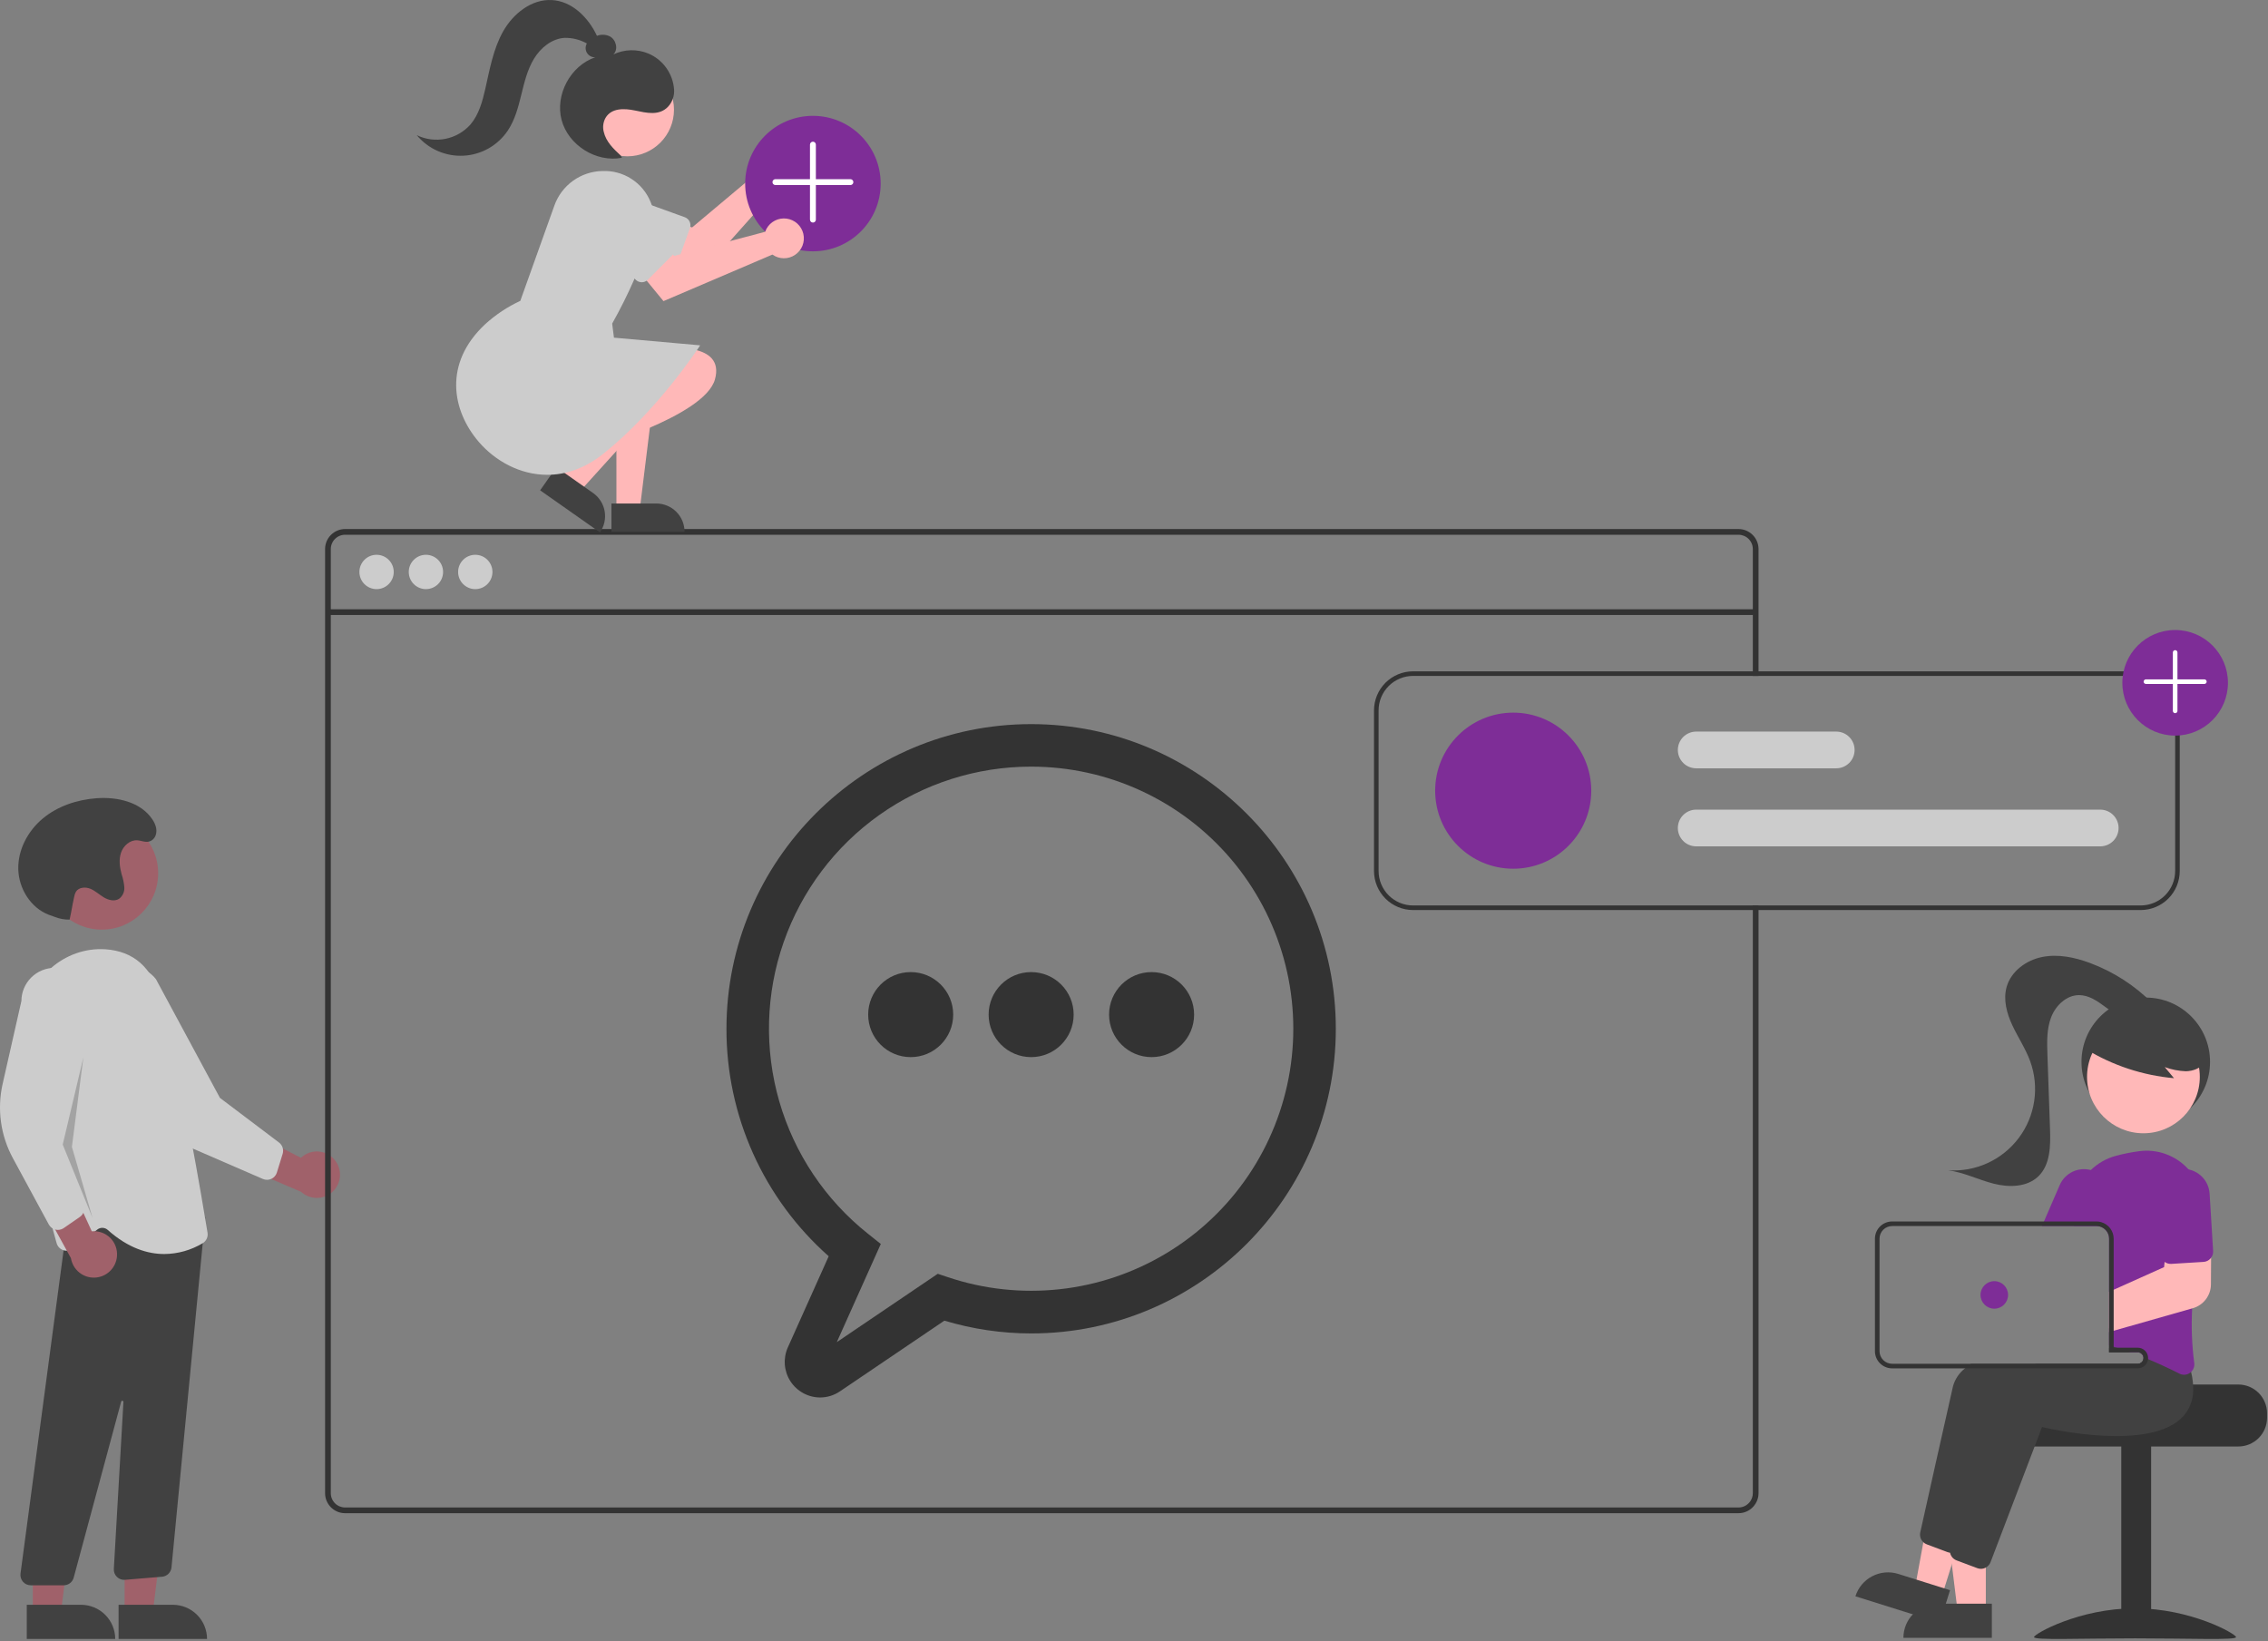 <svg width="988" height="715" viewBox="0 0 988 715" fill="none" xmlns="http://www.w3.org/2000/svg">
<rect x="0" y="0" width="988" height="715" fill="#808080" stroke="none"/>
<g clip-path="url(#clip0_1:2)">
<path d="M146.409 506.154C145.598 504.927 144.529 503.893 143.276 503.124C142.023 502.356 140.616 501.871 139.156 501.705C137.695 501.539 136.216 501.695 134.822 502.162C133.428 502.629 132.154 503.396 131.088 504.41L99.334 488.019L101.308 506.484L131.16 519.217C132.98 520.894 135.353 521.845 137.827 521.889C140.302 521.934 142.707 521.069 144.587 519.459C146.466 517.848 147.69 515.605 148.026 513.152C148.362 510.7 147.786 508.21 146.409 506.154H146.409Z" fill="#A0616A"/>
<path d="M118.188 513.586C117.614 513.849 116.99 513.989 116.358 513.996C115.726 514.003 115.1 513.876 114.519 513.625L84.357 500.541C74.044 496.069 65.707 488.003 60.895 477.843L45.038 444.372C43.868 442.869 43.006 441.149 42.5 439.312C41.995 437.475 41.857 435.557 42.094 433.666C42.33 431.776 42.937 429.951 43.88 428.295C44.823 426.639 46.083 425.186 47.587 424.017C49.092 422.849 50.813 421.989 52.65 421.486C54.488 420.983 56.407 420.847 58.297 421.086C60.187 421.325 62.011 421.934 63.666 422.879C65.32 423.824 66.772 425.085 67.939 426.592L95.812 478.305L121.549 497.747C122.285 498.306 122.832 499.078 123.116 499.958C123.4 500.838 123.407 501.784 123.135 502.668L120.609 510.827C120.338 511.702 119.806 512.474 119.085 513.039C118.809 513.256 118.508 513.439 118.188 513.586V513.586Z" fill="#CCCCCC"/>
<path d="M44.34 405.008C57.905 405.008 68.901 394.012 68.901 380.447C68.901 366.883 57.905 355.886 44.34 355.886C30.776 355.886 19.779 366.883 19.779 380.447C19.779 394.012 30.776 405.008 44.34 405.008Z" fill="#A0616A"/>
<path d="M54.289 702.644L66.548 702.643L72.381 655.355L54.286 655.356L54.289 702.644Z" fill="#A0616A"/>
<path d="M90.193 714.026L51.662 714.028L51.661 699.141L75.305 699.14C79.253 699.14 83.04 700.708 85.832 703.5C88.624 706.291 90.192 710.078 90.193 714.026L90.193 714.026Z" fill="#414141"/>
<path d="M14.289 702.644L26.548 702.643L32.381 655.355L14.286 655.356L14.289 702.644Z" fill="#A0616A"/>
<path d="M50.193 714.026L11.662 714.028L11.661 699.141L35.305 699.14C39.253 699.14 43.04 700.708 45.832 703.5C48.624 706.291 50.193 710.078 50.193 714.026L50.193 714.026Z" fill="#414141"/>
<path d="M10.008 689.108C9.585 688.626 9.271 688.059 9.086 687.445C8.9 686.831 8.848 686.185 8.933 685.549L30.397 524.564L83.726 533.621L89.417 530.206L74.7 682.95C74.578 683.981 74.103 684.938 73.357 685.661C72.611 686.383 71.638 686.825 70.604 686.914L54.456 688.259C53.814 688.313 53.168 688.228 52.562 688.011C51.955 687.793 51.403 687.448 50.941 686.998C50.48 686.549 50.12 686.005 49.887 685.405C49.654 684.804 49.553 684.16 49.59 683.517L53.77 610.775C53.778 610.652 53.739 610.53 53.661 610.433C53.584 610.336 53.474 610.272 53.352 610.252C53.229 610.232 53.104 610.258 53 610.325C52.896 610.392 52.821 610.495 52.788 610.615L32.105 687.315C31.847 688.27 31.281 689.113 30.496 689.715C29.711 690.316 28.75 690.643 27.761 690.644H13.393C12.752 690.644 12.118 690.507 11.534 690.242C10.951 689.977 10.43 689.591 10.008 689.108V689.108Z" fill="#414141"/>
<path d="M46.94 535.833C46.328 535.278 45.541 534.956 44.716 534.922C43.891 534.887 43.08 535.143 42.424 535.644L31.762 543.937C31.182 544.39 30.5 544.693 29.775 544.82C29.05 544.948 28.305 544.895 27.605 544.667C26.906 544.44 26.273 544.044 25.762 543.514C25.251 542.985 24.878 542.338 24.675 541.631C19.445 523.315 7.596 477.213 10.515 444.764C12.17 426.372 28.052 412.393 45.92 413.566C58.136 414.381 66.172 421.427 69.806 434.51C78.729 466.633 88.535 525.554 90.41 537.041C90.558 537.932 90.433 538.847 90.052 539.666C89.67 540.485 89.05 541.169 88.273 541.63C83.229 544.658 77.465 546.28 71.581 546.327C64.462 546.327 55.926 543.848 46.94 535.833Z" fill="#CCCCCC"/>
<path d="M50.963 547.259C51.083 545.794 50.879 544.32 50.367 542.942C49.856 541.564 49.048 540.315 48.001 539.283C46.955 538.25 45.694 537.46 44.309 536.968C42.924 536.475 41.448 536.293 39.984 536.432L25.112 503.939L15.271 519.687L30.902 548.128C31.3 550.571 32.58 552.783 34.5 554.346C36.42 555.908 38.846 556.711 41.319 556.604C43.791 556.497 46.139 555.487 47.916 553.764C49.694 552.042 50.778 549.727 50.963 547.259Z" fill="#A0616A"/>
<path d="M24.171 535.692C23.556 535.545 22.979 535.27 22.478 534.885C21.976 534.5 21.561 534.014 21.26 533.459L5.601 504.549C0.245 494.666 -1.338 483.174 1.146 472.211L9.325 436.088C9.332 434.183 9.715 432.298 10.451 430.541C11.187 428.784 12.263 427.19 13.616 425.849C14.968 424.508 16.572 423.446 18.336 422.725C20.099 422.005 21.987 421.638 23.892 421.648C25.797 421.657 27.681 422.042 29.437 422.78C31.193 423.518 32.787 424.595 34.127 425.949C35.466 427.303 36.526 428.908 37.245 430.672C37.964 432.436 38.328 434.324 38.317 436.229L28.336 494.122L36.59 525.302C36.824 526.197 36.779 527.142 36.459 528.01C36.139 528.877 35.56 529.626 34.801 530.154L27.778 535.015C27.024 535.536 26.13 535.815 25.214 535.815C24.863 535.815 24.513 535.774 24.171 535.692V535.692Z" fill="#CCCCCC"/>
<path opacity="0.2" d="M36.325 460.644L27.325 498.644L40.325 530.644L31.325 499.644L36.325 460.644Z" fill="black"/>
<path d="M30.325 400.644C28.14 400.685 25.969 400.292 23.937 399.488C23.043 399.144 22.114 398.861 21.222 398.516C13.34 395.471 8.148 387.077 7.962 378.629C7.776 370.182 12.151 361.983 18.647 356.58C25.143 351.176 33.557 348.402 41.982 347.761C51.057 347.07 61.276 349.371 66.347 356.929C67.697 358.941 68.641 361.381 67.841 363.81C67.602 364.543 67.174 365.201 66.601 365.716C64.336 367.731 62.078 366.216 59.769 366.082C56.596 365.898 53.746 368.467 52.722 371.476C51.697 374.485 52.148 377.798 52.975 380.867C53.605 382.713 54.003 384.632 54.158 386.577C54.225 387.552 54.041 388.528 53.625 389.413C53.209 390.298 52.573 391.061 51.779 391.631C49.796 392.83 47.192 392.136 45.208 390.94C43.224 389.743 41.51 388.079 39.367 387.199C37.224 386.318 34.344 386.513 33.097 388.466C32.7 389.176 32.432 389.951 32.304 390.754C31.186 395.849 31.443 395.549 30.325 400.644L30.325 400.644Z" fill="#414141"/>
<path d="M757.334 230.48H150.334C148.022 230.482 145.805 231.401 144.17 233.036C142.535 234.671 141.616 236.888 141.614 239.2V650.52C141.616 652.832 142.535 655.049 144.17 656.684C145.805 658.319 148.022 659.238 150.334 659.24H757.334C758.595 659.24 759.84 658.966 760.985 658.438C762.13 657.91 763.146 657.139 763.964 656.18C764.033 656.105 764.097 656.025 764.154 655.94C764.674 655.304 765.096 654.592 765.404 653.83C765.843 652.782 766.067 651.656 766.063 650.52V394.47H763.574V650.52C763.575 651.736 763.216 652.926 762.544 653.94C761.946 654.832 761.135 655.561 760.184 656.06C759.303 656.515 758.325 656.752 757.334 656.75H150.334C148.682 656.748 147.099 656.091 145.931 654.923C144.763 653.755 144.106 652.172 144.104 650.52V239.2C144.106 237.548 144.763 235.965 145.931 234.797C147.099 233.629 148.682 232.972 150.334 232.97H757.334C758.987 232.97 760.573 233.626 761.743 234.794C762.913 235.962 763.571 237.547 763.574 239.2V294.47H766.064V239.2C766.061 236.886 765.14 234.668 763.503 233.033C761.867 231.398 759.648 230.48 757.334 230.48V230.48Z" fill="#333333"/>
<path d="M764.812 265.433H142.855V267.926H764.812V265.433Z" fill="#333333"/>
<path d="M164.044 256.658C168.174 256.658 171.522 253.31 171.522 249.18C171.522 245.05 168.174 241.701 164.044 241.701C159.914 241.701 156.565 245.05 156.565 249.18C156.565 253.31 159.914 256.658 164.044 256.658Z" fill="#CCCCCC"/>
<path d="M185.544 256.658C189.675 256.658 193.023 253.31 193.023 249.18C193.023 245.05 189.675 241.701 185.544 241.701C181.414 241.701 178.066 245.05 178.066 249.18C178.066 253.31 181.414 256.658 185.544 256.658Z" fill="#CCCCCC"/>
<path d="M207.045 256.658C211.175 256.658 214.523 253.31 214.523 249.18C214.523 245.05 211.175 241.701 207.045 241.701C202.915 241.701 199.566 245.05 199.566 249.18C199.566 253.31 202.915 256.658 207.045 256.658Z" fill="#CCCCCC"/>
<path d="M357.256 608.824C354.682 608.812 352.151 608.159 349.893 606.922C347.635 605.686 345.721 603.905 344.324 601.743C342.928 599.58 342.093 597.103 341.894 594.537C341.696 591.97 342.142 589.394 343.19 587.043L361.006 547.293C346.975 534.882 335.746 519.626 328.066 502.54C320.386 485.454 316.432 466.929 316.465 448.197C316.465 375.012 376.005 315.47 449.192 315.47C522.378 315.47 581.918 375.012 581.918 448.197C581.918 521.382 522.378 580.924 449.192 580.924C436.389 580.911 423.656 579.035 411.393 575.356L365.924 606.139C363.369 607.882 360.349 608.818 357.256 608.824V608.824ZM449.192 333.99C425.506 333.976 402.402 341.332 383.083 355.036C363.765 368.741 349.188 388.117 341.374 410.477C333.561 432.837 332.897 457.074 339.474 479.828C346.052 502.583 359.546 522.727 378.085 537.469L383.698 541.945L364.528 584.719L408.519 554.937L412.863 556.396C428.555 561.668 445.205 563.464 461.66 561.661C478.115 559.858 493.981 554.498 508.158 545.954C522.336 537.409 534.486 525.884 543.767 512.177C553.047 498.469 559.236 482.908 561.905 466.571C564.574 450.234 563.658 433.512 559.221 417.565C554.785 401.617 546.933 386.824 536.211 374.212C525.489 361.601 512.153 351.471 497.127 344.526C482.102 337.58 465.745 333.985 449.192 333.99Z" fill="#333333"/>
<path d="M449.192 460.544C459.42 460.544 467.712 452.252 467.712 442.023C467.712 431.795 459.42 423.503 449.192 423.503C438.963 423.503 430.672 431.795 430.672 442.023C430.672 452.252 438.963 460.544 449.192 460.544Z" fill="#333333"/>
<path d="M396.718 460.544C406.946 460.544 415.238 452.252 415.238 442.023C415.238 431.795 406.946 423.503 396.718 423.503C386.49 423.503 378.198 431.795 378.198 442.023C378.198 452.252 386.49 460.544 396.718 460.544Z" fill="#333333"/>
<path d="M501.665 460.544C511.893 460.544 520.185 452.252 520.185 442.023C520.185 431.795 511.893 423.503 501.665 423.503C491.437 423.503 483.145 431.795 483.145 442.023C483.145 452.252 491.437 460.544 501.665 460.544Z" fill="#333333"/>
<path d="M914.912 368.722H738.912C736.79 368.722 734.755 367.879 733.255 366.379C731.755 364.878 730.912 362.844 730.912 360.722C730.912 358.6 731.755 356.565 733.255 355.065C734.755 353.565 736.79 352.722 738.912 352.722H914.912C917.034 352.722 919.068 353.565 920.569 355.065C922.069 356.565 922.912 358.6 922.912 360.722C922.912 362.844 922.069 364.878 920.569 366.379C919.068 367.879 917.034 368.722 914.912 368.722Z" fill="#CCCCCC"/>
<path d="M799.912 334.722H738.912C736.79 334.722 734.755 333.879 733.255 332.379C731.755 330.878 730.912 328.844 730.912 326.722C730.912 324.6 731.755 322.565 733.255 321.065C734.755 319.565 736.79 318.722 738.912 318.722H799.912C802.034 318.722 804.069 319.565 805.569 321.065C807.069 322.565 807.912 324.6 807.912 326.722C807.912 328.844 807.069 330.878 805.569 332.379C804.069 333.879 802.034 334.722 799.912 334.722Z" fill="#CCCCCC"/>
<path d="M659.195 378.47C677.973 378.47 693.195 363.248 693.195 344.47C693.195 325.692 677.973 310.47 659.195 310.47C640.418 310.47 625.195 325.692 625.195 344.47C625.195 363.248 640.418 378.47 659.195 378.47Z" fill="#7E2D97"/>
<path d="M932.554 292.47H615.554C611.047 292.476 606.727 294.269 603.54 297.456C600.353 300.643 598.56 304.963 598.554 309.47V379.47C598.56 383.977 600.353 388.297 603.54 391.484C606.727 394.671 611.047 396.464 615.554 396.47H932.554C937.06 396.464 941.381 394.671 944.567 391.484C947.754 388.297 949.547 383.977 949.554 379.47V309.47C949.547 304.963 947.754 300.643 944.567 297.456C941.381 294.269 937.06 292.476 932.554 292.47V292.47ZM947.554 379.47C947.549 383.447 945.967 387.259 943.155 390.071C940.343 392.883 936.53 394.465 932.554 394.47H615.554C611.577 394.465 607.764 392.883 604.952 390.071C602.14 387.259 600.559 383.447 600.554 379.47V309.47C600.559 305.493 602.14 301.681 604.952 298.869C607.764 296.057 611.577 294.475 615.554 294.47H932.554C936.53 294.475 940.343 296.057 943.155 298.869C945.967 301.681 947.549 305.493 947.554 309.47V379.47Z" fill="#333333"/>
<path d="M947.554 320.47C960.256 320.47 970.554 310.173 970.554 297.47C970.554 284.767 960.256 274.47 947.554 274.47C934.851 274.47 924.554 284.767 924.554 297.47C924.554 310.173 934.851 320.47 947.554 320.47Z" fill="#7E2D97"/>
<path d="M946.847 310.405C946.754 310.312 946.68 310.202 946.63 310.081C946.579 309.959 946.554 309.829 946.554 309.698V284.242C946.554 283.977 946.659 283.723 946.847 283.535C947.034 283.348 947.288 283.242 947.554 283.242C947.819 283.242 948.073 283.348 948.261 283.535C948.448 283.723 948.554 283.977 948.554 284.242V309.698C948.554 309.896 948.495 310.089 948.385 310.253C948.275 310.418 948.119 310.546 947.936 310.622C947.754 310.697 947.553 310.717 947.359 310.679C947.165 310.64 946.986 310.545 946.847 310.405V310.405Z" fill="white"/>
<path d="M934.119 297.677C933.979 297.537 933.884 297.359 933.845 297.165C933.806 296.971 933.826 296.77 933.902 296.587C933.978 296.405 934.106 296.249 934.27 296.139C934.435 296.029 934.628 295.97 934.826 295.97H960.282C960.547 295.97 960.801 296.075 960.989 296.263C961.176 296.45 961.282 296.705 961.282 296.97C961.282 297.235 961.176 297.489 960.989 297.677C960.801 297.865 960.547 297.97 960.282 297.97H934.826C934.694 297.97 934.564 297.944 934.443 297.894C934.322 297.844 934.211 297.77 934.119 297.677V297.677Z" fill="white"/>
<path d="M975.087 603.176H927.077C927.077 604.556 877.597 605.676 877.597 605.676C876.821 606.261 876.113 606.932 875.487 607.676C873.608 609.918 872.581 612.751 872.587 615.676V617.676C872.588 620.991 873.906 624.17 876.25 626.514C878.594 628.858 881.772 630.175 885.087 630.176H975.087C978.401 630.174 981.579 628.856 983.923 626.512C986.266 624.169 987.584 620.991 987.587 617.676V615.676C987.583 612.363 986.264 609.186 983.921 606.843C981.578 604.5 978.401 603.181 975.087 603.176Z" fill="#333333"/>
<path d="M937.082 629.68H924.082V713.68H937.082V629.68Z" fill="#333333"/>
<path d="M974.082 713.223C974.082 714.628 954.383 713.766 930.082 713.766C905.782 713.766 886.082 714.628 886.082 713.223C886.082 711.819 905.782 700.68 930.082 700.68C954.383 700.68 974.082 711.819 974.082 713.223Z" fill="#333333"/>
<path d="M934.753 490.608C950.217 490.608 962.753 478.072 962.753 462.608C962.753 447.145 950.217 434.608 934.753 434.608C919.289 434.608 906.753 447.145 906.753 462.608C906.753 478.072 919.289 490.608 934.753 490.608Z" fill="#414141"/>
<path d="M865.073 702.175L852.813 702.174L846.98 654.886L865.075 654.887L865.073 702.175Z" fill="#FFB8B8"/>
<path d="M844.056 698.671H867.699V713.558H829.169C829.169 709.61 830.737 705.823 833.529 703.032C836.321 700.24 840.107 698.671 844.056 698.671V698.671Z" fill="#414141"/>
<path d="M845.935 695.332L834.238 691.661L842.83 644.796L860.094 650.214L845.935 695.332Z" fill="#FFB8B8"/>
<path d="M826.931 685.697L849.49 692.777L845.033 706.981L808.27 695.444C809.452 691.677 812.082 688.534 815.582 686.706C819.082 684.878 823.164 684.515 826.931 685.697V685.697Z" fill="#414141"/>
<path d="M942.253 594.979C941.97 592.596 941.461 590.246 940.733 587.959L938.443 585.079L932.483 577.599L932.224 577.609C931.783 577.629 929.953 577.729 927.124 577.949H927.093C925.343 578.089 923.203 578.269 920.774 578.499C920.133 578.569 919.463 578.629 918.774 578.699V589.139H931.274C931.881 589.14 932.467 589.362 932.924 589.763C933.38 590.164 933.675 590.717 933.753 591.319C933.763 591.429 933.774 591.529 933.774 591.639C933.773 592.302 933.51 592.938 933.041 593.407C932.572 593.876 931.936 594.139 931.274 594.139H858.673C857.748 594.753 856.86 595.421 856.013 596.139C853.456 598.119 851.613 600.878 850.763 603.999C846.523 622.639 838.793 657.399 836.513 667.609C836.348 668.379 836.385 669.178 836.622 669.928C836.859 670.678 837.287 671.354 837.863 671.889C838.289 672.286 838.788 672.595 839.334 672.799L848.354 676.179C848.724 676.316 849.11 676.407 849.503 676.449C849.553 676.449 849.593 676.459 849.644 676.459C849.737 676.468 849.83 676.471 849.923 676.469C850.835 676.466 851.725 676.187 852.476 675.669C853.227 675.152 853.805 674.42 854.133 673.569L861.253 654.889L872.224 626.089L876.564 614.699C881.593 615.879 923.794 625.219 937.923 610.169C939.317 608.686 940.417 606.952 941.164 605.059C942.353 601.841 942.727 598.378 942.253 594.979Z" fill="#414141"/>
<path d="M954.493 597.699C954.273 596.809 954.023 595.889 953.733 594.959L945.483 584.599L945.224 584.609C944.703 584.639 942.233 584.769 938.443 585.079C934.144 585.439 928.133 586.019 921.383 586.929C921.184 586.949 920.974 586.979 920.774 587.009C920.113 587.099 919.443 587.189 918.774 587.289V589.139H931.274C931.881 589.14 932.467 589.362 932.924 589.763C933.38 590.164 933.675 590.717 933.753 591.319C933.763 591.429 933.774 591.529 933.774 591.639C933.773 592.302 933.51 592.938 933.041 593.407C932.572 593.875 931.936 594.139 931.274 594.139H887.093C885.164 594.769 883.303 595.429 881.523 596.139C872.184 599.839 865.193 604.689 863.763 610.999C863.283 613.119 862.753 615.449 862.193 617.929C860.113 627.149 857.584 638.439 855.293 648.699V648.709C854.823 650.829 854.354 652.889 853.903 654.889C851.993 663.489 850.374 670.779 849.513 674.609C849.493 674.719 849.474 674.819 849.453 674.929V674.949C849.354 675.724 849.45 676.511 849.733 677.239L849.743 677.249V677.259C850.018 677.956 850.466 678.572 851.044 679.049C851.43 679.368 851.866 679.621 852.334 679.799L861.354 683.179C861.856 683.367 862.387 683.465 862.923 683.469C863.675 683.471 864.415 683.282 865.073 682.919C866.019 682.407 866.749 681.573 867.133 680.569L886.553 629.609L889.563 621.699C894.593 622.879 936.793 632.209 950.923 617.169C953.715 614.148 955.308 610.211 955.403 606.099C955.502 603.27 955.195 600.441 954.493 597.699V597.699Z" fill="#414141"/>
<path d="M953.383 509.479C953.224 509.289 953.053 509.099 952.874 508.919C950.21 506.119 946.921 503.99 943.276 502.705C939.631 501.421 935.734 501.018 931.903 501.529C928.562 501.968 925.252 502.619 921.993 503.479C917.785 504.561 913.931 506.722 910.813 509.749C908.385 512.104 906.472 514.938 905.196 518.071C903.921 521.204 903.31 524.568 903.403 527.949C903.443 529.319 903.453 530.719 903.434 532.139C903.434 532.799 903.423 533.469 903.414 534.139H913.273C913.701 534.138 914.128 534.188 914.543 534.289C915.747 534.577 916.818 535.261 917.585 536.231C918.353 537.202 918.771 538.402 918.773 539.639V586.159C919.443 586.349 920.113 586.539 920.773 586.739C920.983 586.809 921.184 586.869 921.383 586.929C921.613 586.999 921.843 587.069 922.064 587.139C924.093 587.769 926.077 588.436 928.013 589.139H931.273C931.881 589.14 932.467 589.361 932.924 589.763C933.38 590.164 933.675 590.717 933.753 591.319C934.434 591.589 935.093 591.859 935.743 592.129C938.053 593.089 940.243 594.049 942.253 594.979C944.963 596.219 947.374 597.399 949.394 598.429C950.029 598.753 950.731 598.924 951.443 598.929C952.379 598.926 953.29 598.625 954.043 598.069C954.2 597.954 954.35 597.83 954.493 597.699C955.028 597.197 955.433 596.573 955.672 595.879C955.91 595.185 955.976 594.444 955.863 593.719C954.831 585.864 954.53 577.93 954.963 570.019C955.243 563.369 955.843 556.549 956.624 549.959C957.043 546.389 957.513 542.889 958.003 539.519C958.474 536.299 958.974 533.209 959.463 530.289C960.106 526.586 959.893 522.786 958.839 519.178C957.785 515.571 955.918 512.253 953.383 509.479V509.479Z" fill="#7E2D97"/>
<path d="M912.393 510.299C911.88 510.079 911.352 509.895 910.813 509.749C908.149 509.032 905.314 509.296 902.829 510.495C900.343 511.694 898.371 513.747 897.273 516.279L890.403 532.139L889.543 534.139H913.273C913.701 534.138 914.128 534.188 914.543 534.289L915.343 532.439L918.383 525.419C919.591 522.62 919.638 519.455 918.515 516.621C917.392 513.786 915.191 511.512 912.393 510.299V510.299Z" fill="#7E2D97"/>
<path d="M933.729 493.721C947.294 493.721 958.29 482.724 958.29 469.16C958.29 455.595 947.294 444.599 933.729 444.599C920.165 444.599 909.168 455.595 909.168 469.16C909.168 482.724 920.165 493.721 933.729 493.721Z" fill="#FFB8B8"/>
<path d="M908.726 457.093C920.36 464.194 933.476 468.516 947.052 469.721L943.013 464.88C945.954 465.968 949.049 466.583 952.183 466.701C955.313 466.653 958.593 465.447 960.37 462.87C961.162 461.588 961.633 460.134 961.742 458.632C961.851 457.129 961.594 455.622 960.995 454.24C959.764 451.483 957.848 449.087 955.429 447.28C951.141 443.888 946.081 441.61 940.699 440.648C935.317 439.686 929.781 440.071 924.584 441.767C921.019 442.833 917.827 444.881 915.372 447.677C913.043 450.549 908.561 453.108 909.753 456.608L908.726 457.093Z" fill="#414141"/>
<path d="M937.859 437.272C930.113 429.416 920.738 423.354 910.396 419.513C903.757 417.053 896.532 415.534 889.591 416.93C882.651 418.327 876.087 423.128 874.151 429.938C872.567 435.506 874.202 441.502 876.659 446.744C879.116 451.985 882.397 456.846 884.384 462.283C886.411 467.831 887.021 473.798 886.158 479.641C885.294 485.485 882.985 491.02 879.44 495.745C875.895 500.469 871.226 504.234 865.857 506.696C860.488 509.159 854.589 510.241 848.695 509.846C855.514 510.76 861.8 513.965 868.466 515.671C875.131 517.376 882.999 517.261 887.952 512.485C893.193 507.433 893.298 499.218 893.044 491.943C892.668 481.128 892.291 470.313 891.914 459.498C891.722 453.982 891.558 448.29 893.547 443.142C895.536 437.994 900.264 433.487 905.782 433.534C909.965 433.569 913.667 436.103 917.021 438.602C920.375 441.1 923.925 443.766 928.091 444.138C932.258 444.51 937.014 441.426 936.703 437.255L937.859 437.272Z" fill="#414141"/>
<path d="M958.003 539.519L943.983 539.899L942.963 549.749L942.733 552.029L920.773 561.889L918.773 562.789V580.319L920.773 579.749L927.093 577.949H927.123L954.963 570.019L955.283 569.929C957.533 569.28 959.513 567.922 960.929 566.057C962.345 564.192 963.122 561.921 963.143 559.579L963.213 547.949L963.273 539.379L958.003 539.519Z" fill="#FFB8B8"/>
<path d="M962.564 520.039C962.377 516.995 960.988 514.149 958.703 512.128C956.417 510.107 953.423 509.077 950.379 509.264C947.334 509.451 944.488 510.84 942.468 513.125C940.447 515.41 939.417 518.405 939.604 521.449L941.133 546.409C941.175 547.066 941.36 547.706 941.676 548.283C941.993 548.86 942.432 549.361 942.963 549.749C943.809 550.379 944.851 550.688 945.903 550.619L956.624 549.959L959.874 549.759C960.466 549.73 961.045 549.581 961.578 549.322C962.111 549.062 962.586 548.697 962.974 548.249C963.06 548.154 963.14 548.054 963.213 547.949C963.849 547.098 964.161 546.049 964.093 544.989L962.564 520.039Z" fill="#7E2D97"/>
<path d="M922.064 587.139H920.773V587.009C920.113 587.099 919.443 587.189 918.773 587.289V589.139H928.013C926.073 588.439 924.09 587.773 922.064 587.139ZM922.064 587.139H920.773V587.009C920.113 587.099 919.443 587.189 918.773 587.289V589.139H928.013C926.073 588.439 924.09 587.773 922.064 587.139ZM931.273 587.139H920.773V539.639C920.77 538.013 920.239 536.432 919.259 535.134C918.28 533.835 916.906 532.89 915.343 532.439C914.672 532.237 913.975 532.136 913.273 532.139H824.273C822.285 532.142 820.379 532.933 818.973 534.339C817.567 535.745 816.776 537.651 816.773 539.639V588.639C816.774 590.628 817.565 592.535 818.971 593.942C820.377 595.348 822.285 596.139 824.273 596.139H931.273C932.381 596.137 933.449 595.727 934.274 594.988C935.099 594.248 935.622 593.23 935.743 592.129C935.764 591.967 935.774 591.803 935.773 591.639C935.772 590.446 935.297 589.303 934.453 588.459C933.61 587.616 932.466 587.141 931.273 587.139V587.139ZM933.773 591.639C933.773 592.302 933.51 592.938 933.041 593.407C932.572 593.875 931.936 594.139 931.273 594.139H824.273C822.815 594.138 821.417 593.559 820.385 592.527C819.354 591.496 818.774 590.098 818.773 588.639V539.639C818.774 538.181 819.354 536.782 820.385 535.751C821.417 534.72 822.815 534.14 824.273 534.139H913.273C913.701 534.138 914.128 534.188 914.544 534.289C915.747 534.577 916.818 535.261 917.586 536.231C918.353 537.202 918.771 538.402 918.773 539.639V589.139H931.273C931.881 589.14 932.467 589.362 932.924 589.763C933.38 590.164 933.675 590.717 933.753 591.319C933.763 591.429 933.773 591.529 933.773 591.639V591.639ZM922.064 587.139H920.773V587.009C920.113 587.099 919.443 587.189 918.773 587.289V589.139H928.013C926.073 588.439 924.09 587.773 922.064 587.139Z" fill="#333333"/>
<path d="M868.77 570.141C872.084 570.141 874.77 567.454 874.77 564.141C874.77 560.827 872.084 558.141 868.77 558.141C865.457 558.141 862.77 560.827 862.77 564.141C862.77 567.454 865.457 570.141 868.77 570.141Z" fill="#7E2D97"/>
<path d="M332.854 71.368C332.831 71.825 332.845 72.283 332.895 72.737L301.493 99.091L292.129 95.701L285.164 109.165L305.638 118.91L339.968 80.386C341.701 80.701 343.489 80.48 345.094 79.754C346.699 79.027 348.045 77.829 348.953 76.319C349.86 74.809 350.287 73.058 350.175 71.3C350.064 69.542 349.419 67.859 348.328 66.476C347.237 65.093 345.751 64.075 344.067 63.557C342.383 63.039 340.581 63.046 338.901 63.577C337.221 64.108 335.743 65.138 334.663 66.529C333.582 67.921 332.951 69.609 332.854 71.368L332.854 71.368Z" fill="#FFB8B8"/>
<path d="M290.738 115.623L260.414 104.677C257.631 103.673 255.36 101.603 254.102 98.924C252.844 96.245 252.702 93.176 253.707 90.392C254.711 87.608 256.781 85.337 259.46 84.079C262.139 82.821 265.208 82.679 267.992 83.684L298.316 94.629C298.775 94.795 299.197 95.05 299.558 95.379C299.92 95.708 300.212 96.105 300.42 96.547C300.627 96.989 300.746 97.468 300.768 97.956C300.791 98.444 300.717 98.931 300.551 99.391L295.5 113.387C295.164 114.314 294.474 115.07 293.581 115.489C292.689 115.908 291.666 115.956 290.738 115.623V115.623Z" fill="#CCCCCC"/>
<path d="M268.53 222.252L278.664 222.251L283.485 183.161L268.528 183.162L268.53 222.252Z" fill="#FFB8B8"/>
<path d="M298.209 231.661L266.358 231.662L266.358 219.356L285.903 219.355C289.166 219.355 292.296 220.652 294.604 222.959C296.912 225.267 298.209 228.397 298.209 231.661V231.661L298.209 231.661Z" fill="#414141"/>
<path d="M243.484 209.16L251.774 214.989L278.202 185.786L265.967 177.184L243.484 209.16Z" fill="#FFB8B8"/>
<path d="M261.35 231.929L235.295 213.609L242.373 203.543L258.361 214.784C261.031 216.661 262.846 219.522 263.406 222.737C263.967 225.953 263.227 229.259 261.35 231.929V231.929L261.35 231.929Z" fill="#414141"/>
<path d="M290.705 151.836C290.705 151.836 315.996 148.852 311.457 165.264C306.917 181.675 256.336 195.849 256.336 195.849L290.705 151.836Z" fill="#FFB8B8"/>
<path d="M273.298 68.097C284.511 68.097 293.601 59.007 293.601 47.794C293.601 36.581 284.511 27.491 273.298 27.491C262.085 27.491 252.995 36.581 252.995 47.794C252.995 59.007 262.085 68.097 273.298 68.097Z" fill="#FFB8B8"/>
<path d="M208.55 192.488C196.998 179.036 192.955 158.39 211.379 141.219C215.929 137.083 221.081 133.661 226.658 131.072L241.507 89.547C243.049 85.21 245.877 81.448 249.613 78.76C253.35 76.073 257.817 74.588 262.418 74.505C266.886 74.312 271.304 75.507 275.065 77.926C278.827 80.345 281.747 83.869 283.425 88.014C285.238 92.232 285.446 96.967 284.008 101.326C279.588 115.091 273.783 128.373 266.683 140.967L267.451 147.109L304.982 150.445L304.632 151.014C304.45 151.311 286.081 179.298 262.582 197.874C254.548 204.226 246.239 206.858 238.397 206.857C226.507 206.857 215.691 200.803 208.55 192.488Z" fill="#CCCCCC"/>
<path d="M205.008 54.163C208.6 49.883 210.141 44.285 211.38 38.836C213.341 30.215 214.859 21.301 219.216 13.608C223.572 5.915 231.578 -0.459 240.406 0.026C249.183 0.508 256.28 7.57 260.046 15.605C260.958 15.251 261.935 15.092 262.912 15.139C263.89 15.186 264.846 15.438 265.72 15.879C268.435 17.365 269.45 21.591 267.19 23.706C269.567 22.574 272.155 21.956 274.787 21.89C277.418 21.824 280.034 22.313 282.464 23.325C285.589 24.656 288.287 26.822 290.26 29.587C292.233 32.351 293.405 35.606 293.648 38.993C293.743 40.368 293.554 41.748 293.093 43.047C292.633 44.346 291.911 45.537 290.971 46.545C287.076 50.556 281.566 49.172 276.668 48.151C272.04 47.186 266.405 46.925 263.798 51.334C262.771 53.171 262.483 55.331 262.994 57.373C263.993 61.774 267.251 64.84 270.412 67.773L270.929 68.734C259.768 70.91 247.579 63.288 244.651 52.299C241.723 41.311 248.503 28.634 259.268 24.969C258.551 24.991 257.842 24.822 257.213 24.478C256.584 24.134 256.058 23.629 255.689 23.014C255.321 22.399 255.123 21.697 255.117 20.98C255.111 20.264 255.296 19.558 255.654 18.937C252.674 17.268 249.302 16.427 245.887 16.5C240.327 16.865 235.514 20.823 232.621 25.585C229.727 30.348 228.417 35.875 227.089 41.287C225.762 46.699 224.325 52.214 221.231 56.849C219.088 60.059 216.224 62.723 212.869 64.63C209.513 66.536 205.758 67.632 201.904 67.83C198.049 68.028 194.202 67.322 190.668 65.769C187.135 64.215 184.014 61.858 181.554 58.884C185.442 60.769 189.84 61.328 194.076 60.476C198.312 59.623 202.152 57.406 205.008 54.163Z" fill="#414141"/>
<path d="M354.129 109.494C370.427 109.494 383.64 96.281 383.64 79.982C383.64 63.683 370.427 50.47 354.129 50.47C337.83 50.47 324.617 63.683 324.617 79.982C324.617 96.281 337.83 109.494 354.129 109.494Z" fill="#7E2D97"/>
<path d="M353.221 96.579C353.102 96.46 353.007 96.319 352.943 96.163C352.878 96.007 352.845 95.84 352.846 95.672V63.009C352.846 62.668 352.981 62.342 353.221 62.102C353.462 61.861 353.788 61.726 354.129 61.726C354.469 61.726 354.795 61.861 355.036 62.102C355.276 62.342 355.412 62.668 355.412 63.009V95.672C355.412 95.925 355.336 96.174 355.195 96.385C355.054 96.596 354.854 96.76 354.62 96.857C354.385 96.954 354.127 96.98 353.878 96.93C353.629 96.881 353.401 96.758 353.221 96.579H353.221Z" fill="white"/>
<path d="M336.89 80.248C336.71 80.068 336.588 79.84 336.539 79.591C336.489 79.342 336.515 79.084 336.612 78.849C336.709 78.615 336.873 78.415 337.084 78.273C337.295 78.132 337.543 78.057 337.797 78.057H370.46C370.8 78.057 371.127 78.192 371.367 78.433C371.608 78.674 371.743 79 371.743 79.34C371.743 79.68 371.608 80.007 371.367 80.248C371.127 80.488 370.8 80.623 370.46 80.623H337.797C337.629 80.624 337.462 80.591 337.306 80.526C337.15 80.462 337.009 80.367 336.89 80.248Z" fill="white"/>
<path d="M333.871 99.721C333.657 100.125 333.474 100.546 333.326 100.978L293.7 111.486L286.665 104.437L274.639 113.664L289.029 131.188L336.477 110.908C337.913 111.93 339.625 112.49 341.387 112.514C343.148 112.539 344.876 112.027 346.339 111.046C347.803 110.064 348.932 108.661 349.579 107.022C350.225 105.383 350.357 103.586 349.957 101.87C349.558 100.155 348.645 98.601 347.341 97.417C346.037 96.232 344.403 95.473 342.657 95.239C340.91 95.006 339.134 95.31 337.565 96.111C335.996 96.911 334.707 98.171 333.871 99.721L333.871 99.721Z" fill="#FFB8B8"/>
<path d="M276.939 121.879L254.143 99.083C253.104 98.047 252.279 96.817 251.716 95.462C251.153 94.107 250.862 92.655 250.861 91.188C250.86 89.721 251.148 88.268 251.709 86.912C252.269 85.557 253.092 84.325 254.13 83.287C255.167 82.25 256.399 81.427 257.754 80.867C259.11 80.306 260.563 80.018 262.03 80.019C263.497 80.02 264.95 80.311 266.304 80.874C267.659 81.437 268.889 82.262 269.925 83.301L292.721 106.097C293.066 106.442 293.34 106.852 293.527 107.304C293.714 107.755 293.811 108.239 293.811 108.727C293.811 109.216 293.714 109.699 293.527 110.151C293.34 110.602 293.066 111.012 292.721 111.357L282.2 121.879C281.502 122.575 280.556 122.966 279.569 122.966C278.583 122.966 277.637 122.575 276.939 121.879V121.879Z" fill="#CCCCCC"/>
</g>
<defs>
<clipPath id="clip0_1:2">
<rect width="987.587" height="714.028" fill="white"/>
</clipPath>
</defs>
</svg>
